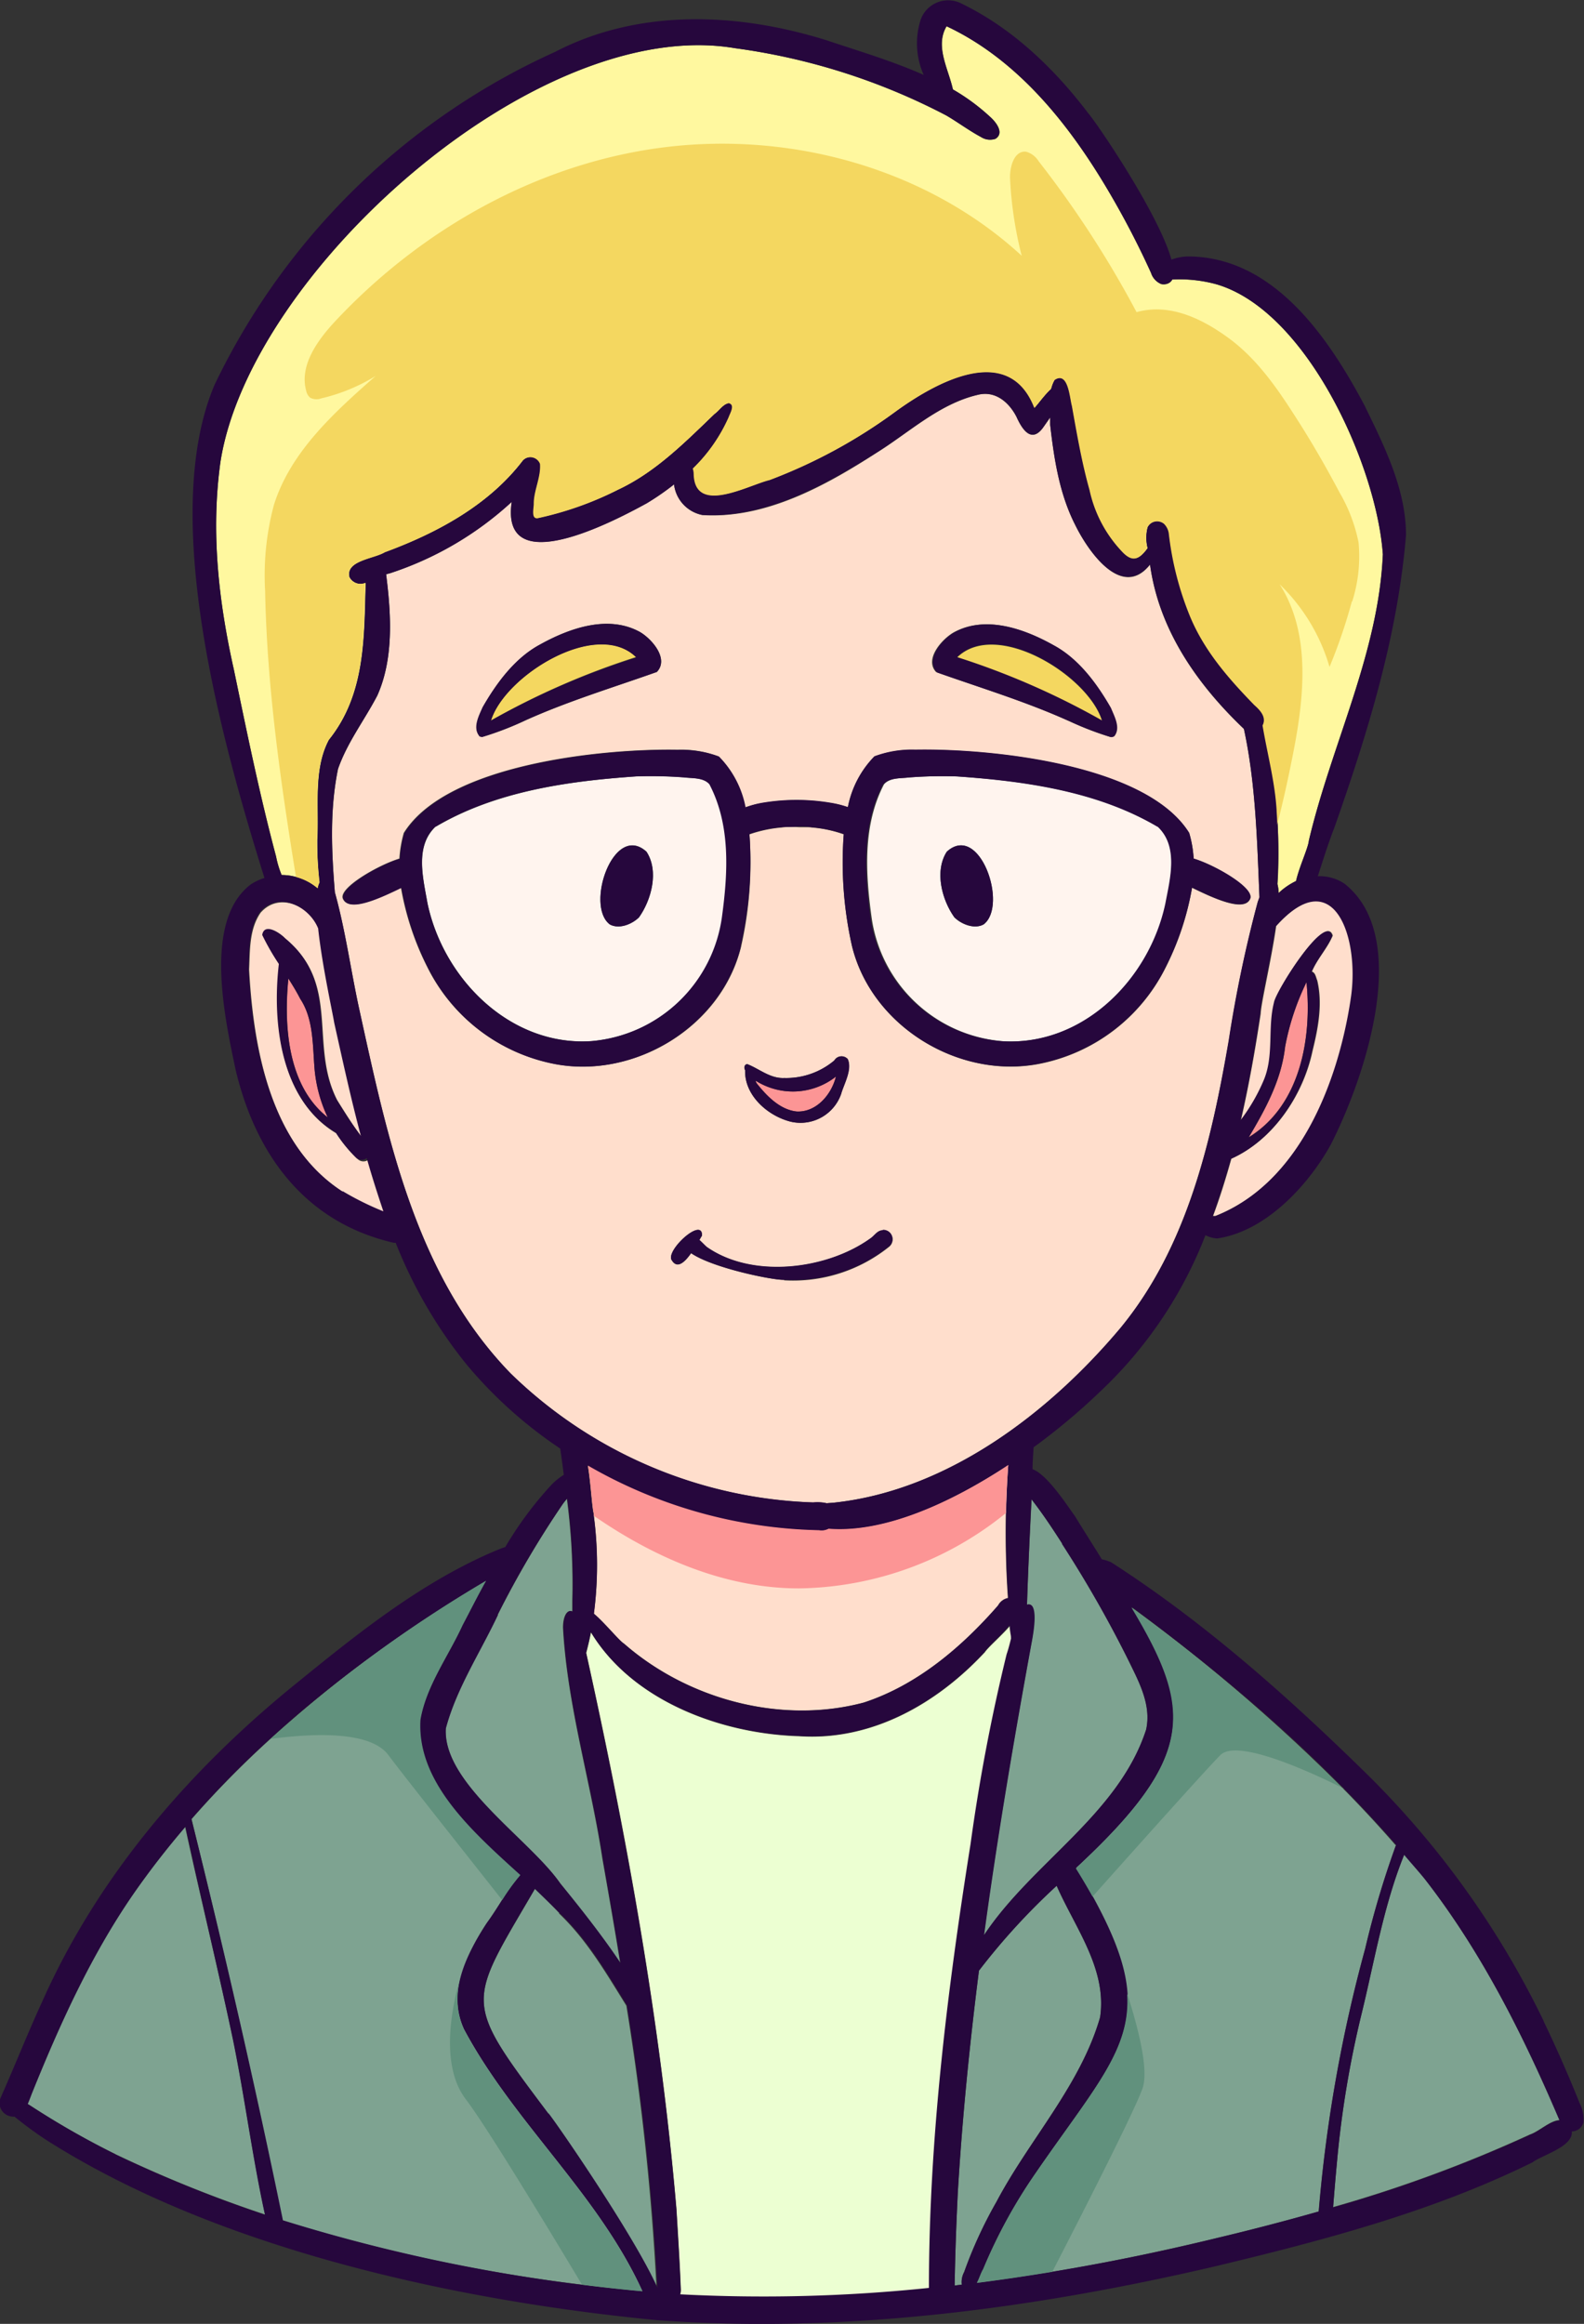 <svg xmlns="http://www.w3.org/2000/svg" viewBox="0 0 190.35 279.19"><rect x="0" y="0" width="190.35" height="279.19" fill="#333333" stroke="none"/><defs><style>.cls-41{fill:#fff4ee;}.cls-42{fill:#fc9595;}.cls-43{fill:#ffdecc;}.cls-44{fill:#fff89f;}.cls-45{fill:#f4d760;}.cls-46{fill:#7ea391;}.cls-47{fill:#ecffd2;}.cls-48{fill:#26073d;}.cls-49{fill:#61917d;}</style></defs><g id="Layer_2" data-name="Layer 2"><g id="svg2"><path id="path138" class="cls-41" d="M76.78,110.22c-.85.8-2.38,1.45-3.5.84-3-2.27.48-12.31,4.41-8.74C79.21,104.64,78.29,108.1,76.78,110.22Zm8.54-16c-.72-.84-2.07-.69-3.08-.83a53,53,0,0,0-5.75-.12c-8.28.58-16.92,1.8-24.15,6.07l.08-.09c-2.61,2.37-1.57,6.24-1.05,9.24,1.92,9.18,10.05,17.29,19.8,16.58a17.38,17.38,0,0,0,15.67-14.94c.72-5.39,1-11.06-1.52-15.91"/><path id="path140" class="cls-42" d="M90.8,129.83a.89.89,0,0,0,.16.36c1.22,1.52,2.78,3.15,4.81,3.35,2.37.08,4.15-2.06,4.68-4.2a8.35,8.35,0,0,1-9.65.49"/><path id="path142" class="cls-43" d="M94.22,153.76c-1.2.08-8.57-1.4-11.17-3.2-.76,1.08-1.65,1.92-2.29.9-.94-1.1,3.69-5.36,3.6-3-.08.12-.19.31-.31.52.32.28.61.61.88.84,5.47,3.85,14.4,2.75,19.63-1,.52-.32.86-1,1.52-1a1.11,1.11,0,0,1,.73,2,18.43,18.43,0,0,1-12.59,4Zm6.9-22.45a5.17,5.17,0,0,1-6.1,3.45c-2.77-.69-5.58-3.17-5.48-6.18-.16-.27-.12-.68.24-.74,1.46.55,2.75,1.75,4.46,1.67a8.92,8.92,0,0,0,6-2.09,1,1,0,0,1,1.63-.18c.53,1.22-.39,2.86-.77,4.07ZM66.57,127.8a21.63,21.63,0,0,1-15.2-11.57,33.94,33.94,0,0,1-3.19-9.59c-2.33,1.14-6.32,3.07-7,1.28-.42-1.3,4.28-4,6.81-4.77a14.71,14.71,0,0,1,.53-3.08c5.15-8.27,23.83-10.16,32.9-10a12.81,12.81,0,0,1,4.92.8A11.86,11.86,0,0,1,89.54,97a11.84,11.84,0,0,1,2.08-.52,24.13,24.13,0,0,1,8.19,0,9.66,9.66,0,0,1,2.08.52,11.86,11.86,0,0,1,3.19-6.11,12.9,12.9,0,0,1,4.93-.8c9.07-.16,27.75,1.75,32.89,10a13,13,0,0,1,.54,3.08c2.54.75,7.22,3.48,6.81,4.77-.65,1.79-4.65-.14-7-1.28a33.92,33.92,0,0,1-3.18,9.59,21.57,21.57,0,0,1-15.2,11.57c-9.64,1.86-20.1-4.5-22.47-14.1a45.67,45.67,0,0,1-1-13.48,14.84,14.84,0,0,0-3.82-.82c-.53-.08-1.22,0-1.85-.06s-1.32,0-1.85.06a16.21,16.21,0,0,0-3.82.82,45.67,45.67,0,0,1-1,13.48c-2.32,9.6-12.76,15.94-22.4,14.1ZM58,85c1.67-2.92,3.86-5.92,6.88-7.55,3.56-2,8.23-3.64,12.06-1.5,1.42.85,3.49,3.22,2,4.78-5.28,1.87-10.67,3.51-15.8,5.82A36.12,36.12,0,0,1,58,88.52a.58.58,0,0,1-.4-.12h0c-.77-1,0-2.34.41-3.37ZM57.64,85l0,.08h0a.63.63,0,0,1,0-.09Zm56.92-9c3.82-2.13,8.5-.45,12,1.51,3,1.62,5.21,4.62,6.88,7.54.44,1,1.19,2.4.41,3.38h0a.65.65,0,0,1-.4.12,38.74,38.74,0,0,1-5.16-2c-5.14-2.31-10.52-3.93-15.8-5.81C111.06,79.22,113.13,76.84,114.56,76ZM99.41,180.59h0l.84-.06c13.67-1.48,25.88-10.84,34.43-21,8-9.8,10.87-22.36,13-34.53a154,154,0,0,1,3.47-16.64l.2-.54c-.28-6.65-.44-13.66-1.87-20.24-5.61-5.34-10.21-11.89-11.28-19.74-3.41,4.29-7.48-1.68-9-4.78-1.87-3.7-2.52-7.92-3-12,0-.3,0-.59,0-.9l-.88,1.26c-1.42,1.9-2.53.09-3.17-1.34-.92-1.77-2.56-3.16-4.64-2.64-4.6,1.07-8.19,4.47-12.11,6.92-6.18,4-13.41,8-21,7.52A4.25,4.25,0,0,1,81,58.19a31.56,31.56,0,0,1-3.29,2.27c-3.92,2.14-17.63,9.4-16.22-.18a39.86,39.86,0,0,1-14.61,8.59L46.4,69a2.84,2.84,0,0,1,.05.42c.57,4.65.84,9.8-1.11,14.16-1.58,3-3.6,5.61-4.72,8.81-1,4.91-.78,9.91-.38,14.83,1.26,4.53,1.9,9.21,2.88,13.81,3.44,15.64,6.8,32.2,18.25,44a54.62,54.62,0,0,0,36.39,15.48,5.37,5.37,0,0,1,1.65.12"/><path id="path144" class="cls-43" d="M153.36,111.27c-.59,4.13-1.8,9.16-1.86,10.51-.64,4.24-1.4,8.54-2.37,12.78a22.38,22.38,0,0,0,2.75-4.7c1.33-3,.49-6.35,1.28-9.46.1-1.21,6.16-10.89,7-8-.63,1.51-1.86,2.78-2.5,4.32.43.15.48.7.64,1.07.67,2.81.11,5.73-.57,8.48-1.13,5.35-4.75,10.69-9.75,12.92-.65,2.33-1.36,4.63-2.2,6.88a1.12,1.12,0,0,0,.32,0c10.11-4,14.74-15.94,16.27-26,1.23-7.14-1.81-16.83-9-8.83"/><path id="path146" class="cls-42" d="M157,118a30.21,30.21,0,0,0-2.56,7.76c-.45,4-2.33,7.46-4.36,10.85,6.19-3.81,7.59-11.91,6.92-18.61"/><path id="path148" class="cls-44" d="M166.17,66.64c-.51,11.87-6.21,22.9-8.88,34.38-.08.86-1.15,3.12-1.53,4.84a8.26,8.26,0,0,0-2.1,1.44,5.07,5.07,0,0,0-.14-1.08,55.21,55.21,0,0,0,0-7.16c0-.86-.07-1.48-.07-1.75-.21-3.45-1.12-6.77-1.69-10.17.52-1-.32-1.86-1-2.46-3.05-3.14-6-6.48-7.73-10.68a37.34,37.34,0,0,1-2.53-9.86,2,2,0,0,0-.59-1.23,1.31,1.31,0,0,0-2,.45,5,5,0,0,0,0,2.5c-1.06,1.46-1.88,1.69-3.14.28a15.45,15.45,0,0,1-3.8-7.28c-.92-3.26-1.52-6.74-2.12-10.1-.28-1-.44-4.24-2.1-3.12a3.91,3.91,0,0,0-.42,1.07c-.79.72-1.58,1.85-2,2.28-3.1-8-11.94-3-16.73.48a63.24,63.24,0,0,1-15.08,8.19c-2.59.62-8.92,4.21-9.12-.64a2.37,2.37,0,0,0-.11-.74,19.79,19.79,0,0,0,4.32-6.2c.16-.46.8-1.48,0-1.66-.72.13-1.15.9-1.72,1.3-3.56,3.42-7.09,7-11.61,9.11a39.86,39.86,0,0,1-9.63,3.41c-.83.11-.45-1.24-.47-1.76,0-1.57.88-3.2.75-4.77a1.25,1.25,0,0,0-2.11-.37c-4.09,5.34-10.28,8.68-16.57,11-1.25.78-4.76,1-4.25,3a1.52,1.52,0,0,0,1.94.66c-.2,6.58,0,13.38-4.42,18.88-1.9,3.58-1.16,8.07-1.39,12A42.76,42.76,0,0,0,38.4,106a3.21,3.21,0,0,0-.23.72,6.57,6.57,0,0,0-2.6-1.36,6.21,6.21,0,0,0-1.72-.24,10.59,10.59,0,0,1-.67-2.23c-2-7.49-3.54-15.06-5.12-22.65-1.8-8.12-2.72-16.36-1.58-24.69C29.94,32.84,64.42,1.74,88.33,5.79a76.84,76.84,0,0,1,25.37,8.07c1.26.72,2.79,1.86,4.19,2.6a2,2,0,0,0,1.75.22c1.12-.72,0-2.08-.68-2.66a24.66,24.66,0,0,0-4.44-3.27c-.54-2.45-2.19-5.2-.76-7.59,8.6,4,14.81,11.88,19.57,20a102,102,0,0,1,5,9.64,2.15,2.15,0,0,0,1.22,1.33,1.19,1.19,0,0,0,1.33-.54,16.68,16.68,0,0,1,5.31.57c10.92,3.2,19.3,21.91,20,32.53"/><path id="path150" class="cls-42" d="M34.66,117.54c-.58,6,0,13,4.72,16.7A17.14,17.14,0,0,1,37.77,128c-.2-2.72-.15-5.7-1.69-8-.43-.83-.91-1.61-1.42-2.41"/><path id="path152" class="cls-45" d="M115,79a92,92,0,0,1,17.44,7.63c-1.6-5.4-12.68-12.31-17.44-7.63"/><path id="path154" class="cls-41" d="M113.78,102.32c3.94-3.57,7.4,6.47,4.42,8.74-1.11.61-2.66,0-3.51-.84C113.18,108.1,112.28,104.64,113.78,102.32Zm6.55,22.76c9.73.71,17.88-7.38,19.8-16.58.52-3,1.56-6.88-1-9.24a.34.34,0,0,0,.08.09c-7.23-4.28-15.87-5.51-24.15-6.07a53,53,0,0,0-5.75.12c-1,.12-2.36,0-3.08.83-2.53,4.85-2.24,10.52-1.5,15.91a17.32,17.32,0,0,0,15.65,14.94"/><path id="path156" class="cls-43" d="M42.86,139.16a17.38,17.38,0,0,1-2.44-3c-6.6-3.92-7.68-13.07-6.84-20.27a32.24,32.24,0,0,1-2-3.48c.26-1.49,2.14-.25,2.74.39,6.68,5.51,2.8,12.73,6.21,19.39.92,1.45,1.85,3,2.92,4.38-1.2-4.53-2.2-9.12-3.21-13.62-.22-1.31-1.43-6.78-1.92-11.24a.21.21,0,0,1,0-.06c-1-2.76-4.72-4.58-7-2-1.38,2-1.27,4.51-1.38,6.83.52,9.61,2.63,21.24,11.35,26.79a32.86,32.86,0,0,0,5,2.44c-.75-2.11-1.42-4.24-2-6.39a1,1,0,0,1-1.31-.07"/><path id="path158" class="cls-45" d="M59,86.56a92,92,0,0,1,17.44-7.62C71.72,74.27,60.64,81.18,59,86.56"/><path id="path160" class="cls-46" d="M167.76,221.66a111.5,111.5,0,0,0-3.71,12.46,174.29,174.29,0,0,0-5.59,31.58c-4.06,1.14-8.16,2.21-12.25,3.18-6.52,1.58-13.12,2.95-19.76,4.06-3,.49-6,.94-9.07,1.33.3-.53.47-1.16.76-1.65a62.4,62.4,0,0,1,6.31-11.54c6.88-10,11.44-14.73,11-21.48-.19-3.2-1.49-6.88-4.2-11.8-.59-1.06-1.25-2.18-2-3.38,14.58-13.52,13.93-19.23,6.68-31.34a214,214,0,0,1,25.45,21.78q3.26,3.3,6.31,6.8"/><path id="path162" class="cls-46" d="M168.74,222.8c-2.46,6.1-3.54,12.66-5.09,19a120.71,120.71,0,0,0-3,18.08q-.24,2.64-.45,5.28a163.63,163.63,0,0,0,23.62-8.71c1.12-.36,2.42-1.68,3.58-1.74-4.34-10.2-9.38-20.26-16.2-29-.79-1-1.63-1.92-2.46-2.9"/><path id="path164" class="cls-46" d="M123.37,192.8c1.47-.48.75,3.48.63,4.26-2.16,11.78-4.18,23.62-5.79,35.5l.05-.06c5.78-8.74,16.18-14.51,19.48-24.7.64-2.94-.82-5.66-2.08-8.22a141.39,141.39,0,0,0-8-14.11c-1.25-1.95-2.33-3.59-3.69-5.33-.22,4.21-.42,8.44-.55,12.66"/><path id="path166" class="cls-43" d="M120.88,181.76c-.07,3.4,0,6.82.24,10.22a1.72,1.72,0,0,0-1.18.89c-4.36,5-9.72,9.57-16.14,11.67-9.9,2.64-21.11-.35-28.8-7.07-.59-.35-2.4-2.59-3.64-3.61a44.52,44.52,0,0,0,0-11.76,1.15,1.15,0,0,0,0-.26c-.22-.9-.33-3.5-.7-5.77a57.82,57.82,0,0,0,27.76,7.77,1.81,1.81,0,0,0,1.17-.18c6.73.53,14.75-3.14,21.63-7.68q-.21,2.88-.28,5.78"/><path id="path168" class="cls-46" d="M119.76,264.5c3.93-7.44,10.09-14,12.44-22.15.86-5.77-3-10.75-5.22-15.8a79.5,79.5,0,0,0-9.34,10.2c-1.12,8.85-2,17.73-2.54,26.65-.18,3.72-.32,7.46-.38,11.18l.86-.11a2.62,2.62,0,0,1,.28-1.51,53,53,0,0,1,3.9-8.46"/><path id="path170" class="cls-46" d="M22.26,219.46c-2.22,2.61-4.34,5.32-6.3,8.14C10.85,235,7.16,243.2,3.8,251.52c-.15.38-.31.83-.5,1.24l.27.16a97.38,97.38,0,0,0,10.29,5.88,155.55,155.55,0,0,0,18,7.26c-1.52-6.94-2.42-14-3.84-21-1.83-8.55-3.92-17.06-5.78-25.6"/><path id="path172" class="cls-46" d="M67.28,226.27c2.53,3.11,5,6.25,7.25,9.59-.68-4.2-1.41-8.4-2.15-12.59-1.4-9.25-4.22-18.36-4.73-27.72,0-1.44.53-2.23,1.12-1.91,0-.45,0-.89,0-1.34a78,78,0,0,0-.65-12.23,6.78,6.78,0,0,0-.53.67A116.6,116.6,0,0,0,59.81,194c-2.12,4.51-5,8.81-6.25,13.65-.42,6.56,10,13.3,13.72,18.59"/><path id="path174" class="cls-46" d="M77.22,275.28q-3.63-.33-7.28-.8a200.7,200.7,0,0,1-36-7.72c-3.28-16.1-7-32.26-10.92-48.21a115,115,0,0,1,9.48-9.64,157.33,157.33,0,0,1,25.9-19c-1,1.77-1.89,3.57-2.82,5.32-1.71,3.75-4.35,7.25-5.07,11.36-.47,7.51,6.17,13.4,12,18.68a24.79,24.79,0,0,0-2.15,2.95c-.6,1-1.2,1.92-1.84,2.8a23.87,23.87,0,0,0-3.13,6.49,9,9,0,0,0,.41,6.27c6,11.21,16.15,19.8,21.44,31.46"/><path id="path176" class="cls-47" d="M121.05,198.8c.2-.6.36-1.24.53-1.88a2.33,2.33,0,0,0-.08-.62c0-.35-.06-.7-.1-1-1.07,1.25-2.58,2.52-3.06,3.21-5.77,6.2-13.62,10.67-22.32,10.08-9.32-.28-20-4.2-25-12.48-.16.83-.36,1.65-.57,2.48,4.88,22,8.93,44.4,10.85,66.89.19,3.22.4,6.42.52,9.63a1.52,1.52,0,0,1-.1.6,191,191,0,0,0,30.06-.76c0-17.88,2.16-35.71,5-53.32a227.79,227.79,0,0,1,4.35-22.79"/><path id="path178" class="cls-46" d="M67.21,229.84c-.88-.94-1.88-1.92-2.93-2.9-8.16,14-8.76,13.18,1.61,27,.79.87,10.21,14.52,13,20.92a310.8,310.8,0,0,0-3.62-33.89c-2.43-3.9-4.74-7.9-8.11-11.1"/><path id="path180" class="cls-48" d="M95.77,133.54c-2-.2-3.6-1.83-4.81-3.35a1,1,0,0,1-.16-.36,8.37,8.37,0,0,0,9.66-.49C99.93,131.48,98.14,133.62,95.77,133.54Zm4.47-6.12a9,9,0,0,1-6,2.09c-1.71.08-3-1.11-4.45-1.67-.36.07-.4.47-.24.74-.11,3,2.7,5.49,5.48,6.18a5.17,5.17,0,0,0,6.09-3.45c.39-1.23,1.31-2.85.76-4.07a1,1,0,0,0-1.61.18"/><path id="path182" class="cls-48" d="M106.08,147.8c-.66,0-1,.66-1.52,1-5.23,3.74-14.16,4.84-19.63,1-.27-.24-.56-.56-.88-.84.12-.21.23-.4.31-.52.08-2.33-4.55,1.94-3.6,3,.65,1,1.54.19,2.29-.89,2.6,1.8,10,3.28,11.17,3.2a18.32,18.32,0,0,0,12.59-4,1.11,1.11,0,0,0-.73-2"/><path id="path184" class="cls-48" d="M73.28,111.06c1.12.61,2.65,0,3.5-.84,1.51-2.12,2.42-5.58.91-7.88-3.93-3.59-7.4,6.45-4.41,8.72"/><path id="path186" class="cls-48" d="M76.48,79A92,92,0,0,0,59,86.58C60.64,81.18,71.72,74.27,76.48,79ZM57.56,88.42a.63.63,0,0,0,.4.12,38.74,38.74,0,0,0,5.16-2c5.13-2.31,10.52-3.93,15.8-5.81,1.49-1.56-.56-3.94-2-4.79-3.83-2.13-8.51-.45-12.06,1.51-3,1.62-5.21,4.62-6.88,7.54-.44,1-1.18,2.4-.42,3.38h0"/><path id="path188" class="cls-48" d="M71.16,125.08c-9.74.71-17.88-7.38-19.8-16.58-.52-3-1.56-6.88,1-9.24l-.08.09c7.21-4.28,15.87-5.51,24.15-6.07a52.78,52.78,0,0,1,5.74.12c1,.12,2.36,0,3.08.83,2.54,4.85,2.24,10.52,1.51,15.91a17.35,17.35,0,0,1-15.65,14.94Zm35-30.85c.72-.84,2.06-.69,3.08-.83a52.78,52.78,0,0,1,5.74-.12c8.27.58,16.92,1.8,24.15,6.07a.73.73,0,0,0-.08-.09c2.61,2.37,1.57,6.24,1,9.24-1.92,9.18-10,17.29-19.8,16.58a17.36,17.36,0,0,1-15.66-14.94c-.72-5.39-1-11.06,1.52-15.91ZM89,113.68a45.28,45.28,0,0,0,1.06-13.48,15.08,15.08,0,0,1,3.81-.81c.53-.08,1.21,0,1.85-.07s1.32,0,1.86.07a16.11,16.11,0,0,1,3.81.81,45.64,45.64,0,0,0,1,13.48c2.38,9.62,12.83,16,22.47,14.11a21.66,21.66,0,0,0,15.2-11.57,33.94,33.94,0,0,0,3.19-9.59c2.33,1.13,6.33,3.07,7,1.28.42-1.31-4.26-4-6.81-4.77a14.09,14.09,0,0,0-.53-3.08c-5.15-8.27-23.83-10.16-32.9-10a12.9,12.9,0,0,0-4.93.8,12,12,0,0,0-3.19,6.1,12.56,12.56,0,0,0-2.08-.52,24.77,24.77,0,0,0-8.18,0A10.13,10.13,0,0,0,89.6,97a11.87,11.87,0,0,0-3.19-6.1,12.88,12.88,0,0,0-4.92-.8c-9.07-.16-27.75,1.74-32.89,10a13,13,0,0,0-.54,3.08c-2.54.74-7.22,3.48-6.81,4.77.65,1.79,4.65-.15,7-1.28a33.92,33.92,0,0,0,3.18,9.59,21.59,21.59,0,0,0,15.2,11.57c9.59,1.85,20-4.49,22.4-14.11"/><path id="path190" class="cls-48" d="M118.2,111.06c3-2.27-.48-12.31-4.42-8.74-1.5,2.32-.6,5.78.91,7.88.85.82,2.39,1.47,3.51.86"/><path id="path192" class="cls-48" d="M132.44,86.56A92.29,92.29,0,0,0,115,78.94C119.77,74.27,130.85,81.18,132.44,86.56Zm-4.08,0a37.41,37.41,0,0,0,5.16,2,.65.65,0,0,0,.4-.12h0c.78-1,0-2.36-.41-3.38-1.67-2.92-3.87-5.92-6.88-7.54-3.56-2-8.23-3.64-12-1.51-1.43.85-3.5,3.23-2,4.79,5.28,1.86,10.66,3.5,15.8,5.81"/><path id="path194" class="cls-48" d="M57.64,85a.25.25,0,0,0,0,.09h0l0-.08"/><path id="path196" class="cls-48" d="M78.86,278.68l.22,0a.1.1,0,0,1-.07,0s-.09,0-.15,0"/><path id="path198" class="cls-48" d="M183.82,256.5a164.78,164.78,0,0,1-23.62,8.7c.14-1.76.28-3.52.45-5.28a120.71,120.71,0,0,1,3-18.08c1.55-6.37,2.63-12.93,5.09-19,.83,1,1.67,1.92,2.47,2.9,6.84,8.78,11.87,18.83,16.2,29-1.16.06-2.47,1.38-3.59,1.74Zm-37.6,12.38a262.53,262.53,0,0,1-28.82,5.38c.28-.52.45-1.16.76-1.66a61.13,61.13,0,0,1,6.3-11.53c10.86-15.81,15.94-18.4,4.87-36.67,14.59-13.52,13.92-19.22,6.68-31.33,11.47,8.48,22.37,17.81,31.76,28.57a109.59,109.59,0,0,0-3.71,12.47,173.76,173.76,0,0,0-5.58,31.57q-6.1,1.74-12.26,3.2Zm-30.64,5.6-.86.11c.06-3.73.2-7.45.38-11.17.52-8.91,1.42-17.79,2.54-26.66a79.5,79.5,0,0,1,9.34-10.2c2.22,5.06,6.08,10,5.22,15.8-2.35,8.18-8.51,14.71-12.44,22.15a52.4,52.4,0,0,0-3.9,8.48,2.4,2.4,0,0,0-.28,1.49Zm-33.89,1.19a1.52,1.52,0,0,0,.11-.6c-.12-3.21-.34-6.41-.52-9.63-1.92-22.49-6-44.86-10.86-66.89.23-.81.42-1.64.58-2.48,5,8.27,15.72,12.2,25,12.48,8.69.59,16.54-3.87,22.32-10.08.48-.71,2-2,3-3.21,0,.34.07.69.11,1a2.42,2.42,0,0,1,.06.62c-.16.64-.32,1.27-.53,1.88a223.74,223.74,0,0,0-4.33,22.79c-2.8,17.61-5,35.44-5,53.32a192.33,192.33,0,0,1-30.07.76Zm-15.8-21.76c-10.37-13.79-9.77-13-1.61-27,1,1,2,1.94,2.93,2.9,3.39,3.2,5.69,7.2,8.12,11.1A315.85,315.85,0,0,1,79,274.83c-2.87-6.4-12.3-20-13.07-20.92ZM34,266.75C30.68,250.64,27,234.5,23,218.54c10-11.44,22.38-20.86,35.38-28.6-1,1.77-1.89,3.56-2.82,5.32-1.72,3.74-4.35,7.25-5.07,11.36-.47,7.5,6.16,13.4,12,18.68-1.52,1.73-2.65,3.9-4,5.74-2.42,3.76-4.78,8.31-2.72,12.76,6,11.23,16.15,19.82,21.44,31.47A206.46,206.46,0,0,1,34,266.75Zm-20.11-7.93a101,101,0,0,1-10.29-5.88l-.27-.16c.19-.43.35-.87.49-1.24,3.36-8.32,7.06-16.5,12.16-23.92a99.52,99.52,0,0,1,6.31-8.15C24.12,228,26.2,236.52,28,245.08c1.43,7,2.32,14.07,3.84,21A157.2,157.2,0,0,1,13.85,258.82ZM59.8,194a115.07,115.07,0,0,1,7.82-13.29,6.88,6.88,0,0,1,.54-.67,78,78,0,0,1,.65,12.23c0,.45,0,.89,0,1.34-.59-.32-1.1.48-1.12,1.91.5,9.36,3.33,18.47,4.73,27.72.73,4.19,1.47,8.39,2.15,12.59-2.24-3.34-4.72-6.47-7.26-9.59-3.68-5.29-14.13-12-13.73-18.59,1.29-4.82,4.15-9.14,6.27-13.65ZM121.13,192a1.8,1.8,0,0,0-1.19.89c-4.36,5-9.72,9.57-16.14,11.67-9.9,2.64-21.11-.35-28.8-7.07-.59-.35-2.4-2.59-3.63-3.61a45.63,45.63,0,0,0-.05-12c-.24-.9-.34-3.5-.72-5.77a57.71,57.71,0,0,0,27.76,7.77,1.81,1.81,0,0,0,1.17-.18c6.75.53,14.75-3.14,21.63-7.68a113.91,113.91,0,0,0,0,16ZM61.37,165c-11.45-11.76-14.81-28.32-18.25-44-1-4.6-1.62-9.28-2.88-13.81-.4-4.92-.64-9.93.38-14.83,1.12-3.2,3.14-5.78,4.72-8.81,1.95-4.37,1.68-9.51,1.11-14.16A2.87,2.87,0,0,0,46.4,69a3.71,3.71,0,0,1,.49-.14A39.77,39.77,0,0,0,61.5,60.3c-1.41,9.57,12.3,2.32,16.22.17A31.56,31.56,0,0,0,81,58.2a4.27,4.27,0,0,0,3.4,3.66c7.55.45,14.77-3.58,21-7.52,3.92-2.46,7.51-5.86,12.11-6.92,2.08-.52,3.73.86,4.64,2.64.64,1.42,1.75,3.24,3.17,1.33l.88-1.25c0,.3,0,.6,0,.89.46,4.09,1.1,8.31,3,12,1.5,3.09,5.56,9.06,9,4.77,1.07,7.85,5.67,14.4,11.28,19.75,1.43,6.57,1.59,13.58,1.87,20.24l-.2.53A155,155,0,0,0,147.65,125c-2.09,12.16-4.93,24.73-13,34.53-8.55,10.19-20.76,19.55-34.43,21l-.84.07v0a4.89,4.89,0,0,0-1.67-.1A54.68,54.68,0,0,1,61.37,165Zm-22-30.76c-4.7-3.69-5.32-10.73-4.72-16.7A27.67,27.67,0,0,1,36.08,120c1.54,2.33,1.49,5.31,1.69,8A17,17,0,0,0,39.38,134.24Zm1.84,8.94c-8.7-5.56-10.81-17.18-11.34-26.79.1-2.33,0-4.8,1.37-6.83,2.24-2.53,5.92-.7,7,2,0,0,0,0,0,.06.49,4.46,1.71,9.93,1.92,11.24,1,4.49,2,9.09,3.21,13.62a52.07,52.07,0,0,1-2.92-4.38c-3.41-6.66.48-13.88-6.21-19.39-.6-.64-2.48-1.89-2.73-.39a28.48,28.48,0,0,0,2,3.48c-.83,7.2.25,16.35,6.84,20.27a16.26,16.26,0,0,0,2.44,3,1,1,0,0,0,1.28.07c.61,2.16,1.29,4.28,2,6.39a35.08,35.08,0,0,1-4.92-2.44ZM28.06,80.27c-1.81-8.12-2.72-16.36-1.58-24.69C29.93,32.83,64.42,1.72,88.33,5.79a76.71,76.71,0,0,1,25.36,8.07c1.25.72,2.79,1.85,4.19,2.6a2,2,0,0,0,1.74.21c1.12-.71,0-2.07-.68-2.67a24.73,24.73,0,0,0-4.44-3.26c-.53-2.46-2.18-5.2-.76-7.59,8.6,4.05,14.83,11.89,19.58,20a104.41,104.41,0,0,1,5,9.64,2.12,2.12,0,0,0,1.22,1.33c.69.08,1.12-.12,1.33-.55a17,17,0,0,1,5.31.58c10.92,3.2,19.29,21.9,20,32.52C165.66,78.5,160,89.51,157.28,101c-.08.88-1.15,3.12-1.54,4.84a8.21,8.21,0,0,0-2.09,1.44,4.45,4.45,0,0,0-.15-1.08,71.91,71.91,0,0,0-.05-8.89c-.2-3.46-1.12-6.78-1.69-10.19.52-1-.31-1.85-1-2.45-3-3.15-6-6.48-7.73-10.68a37.62,37.62,0,0,1-2.54-9.87,2,2,0,0,0-.58-1.23,1.3,1.3,0,0,0-2,.46,5,5,0,0,0,0,2.5c-1.07,1.47-1.88,1.7-3.15.28a15.31,15.31,0,0,1-3.8-7.28c-.92-3.25-1.52-6.73-2.13-10.09-.28-1-.44-4.24-2.09-3.12a4,4,0,0,0-.42,1.07c-.8.72-1.58,1.86-2,2.28-3.1-8-12-3-16.74.49a62.45,62.45,0,0,1-15.08,8.17c-2.58.63-8.92,4.22-9.1-.64a2.39,2.39,0,0,0-.12-.74,19.31,19.31,0,0,0,4.32-6.19c.16-.48.8-1.48,0-1.67-.72.14-1.13.91-1.72,1.31-3.56,3.41-7.09,7-11.6,9.11a40.06,40.06,0,0,1-9.64,3.41c-.82.12-.44-1.23-.46-1.75,0-1.57.88-3.2.74-4.77a1.23,1.23,0,0,0-2.09-.37v0c-4.08,5.36-10.28,8.7-16.57,11-1.26.78-4.75,1-4.24,3a1.52,1.52,0,0,0,1.94.68c-.2,6.57,0,13.36-4.42,18.86-1.91,3.58-1.16,8.07-1.39,12A42.76,42.76,0,0,0,38.4,106a2.54,2.54,0,0,0-.23.72,6.69,6.69,0,0,0-4.33-1.59,12.55,12.55,0,0,1-.67-2.22c-2-7.51-3.53-15.08-5.11-22.67Zm122,56.36c2-3.39,3.91-6.88,4.36-10.85A30.34,30.34,0,0,1,157,118C157.68,124.72,156.28,132.82,150.1,136.63Zm12.24-16.52c-1.53,10-6.16,22-16.26,26a1.77,1.77,0,0,1-.32,0c.82-2.25,1.54-4.54,2.2-6.88,5-2.22,8.6-7.57,9.74-12.92.68-2.76,1.23-5.66.58-8.48-.15-.37-.22-.93-.64-1.06.64-1.54,1.86-2.8,2.49-4.32-.8-2.92-6.85,6.76-7,8-.79,3.1.05,6.44-1.28,9.45a22.26,22.26,0,0,1-2.75,4.71c1-4.26,1.74-8.55,2.38-12.79,0-1.35,1.26-6.39,1.85-10.51,7.15-8,10.19,1.68,9,8.83ZM127.6,185.46a143.23,143.23,0,0,1,8.05,14.1c1.24,2.56,2.72,5.27,2.08,8.23-3.31,10.19-13.71,16-19.48,24.69a.21.21,0,0,1,0,.07c1.61-11.88,3.62-23.72,5.78-35.51.14-.76.86-4.72-.62-4.25.14-4.23.33-8.45.54-12.67,1.36,1.76,2.44,3.39,3.7,5.34Zm57.92,57.38A107.09,107.09,0,0,0,164.12,213c-9.43-9.24-19.47-18.16-30.58-25.3a4.84,4.84,0,0,0-1.13-.36c-1-1.63-2.11-3.35-3.25-5.22-.76-1-3.24-4.94-5.08-5.61,0-.88.08-1.75.13-2.63A77.78,77.78,0,0,0,132.4,167a51.08,51.08,0,0,0,12.46-18.6,3.67,3.67,0,0,0,1.4.39c5.78-.83,10.9-6.3,13.63-11.22,4-7.8,9.91-24.92,1.67-31.41a5.4,5.4,0,0,0-3.2-.89c.65-2,1.25-3.94,2-5.86,4-11.37,7.6-23,8.6-35.12,0-5.54-2.62-10.72-5-15.61-4.38-8.25-11-17.92-21.32-17.87a6.35,6.35,0,0,0-1.87.38c-1.47-5.36-8.83-16.23-10-17.59C126.64,8.16,121.56,3.3,115.36.34a3.5,3.5,0,0,0-4.74,2.08A9.33,9.33,0,0,0,111,9c-3.78-1.68-7.85-2.88-11.7-4.17C88.62,1.5,76.8,1,66.69,6.24a83.51,83.51,0,0,0-40.91,40c-6.69,15.76.86,42.81,6,59.24a6.48,6.48,0,0,0-1.64.77c-5.76,4.36-3.11,16.15-1.82,22.3,2.43,10.21,8.38,18.32,19,20.76.07,0,.15,0,.23,0a55.92,55.92,0,0,0,8.56,14.67,53,53,0,0,0,11.21,10.05c.15,1,.3,2.11.43,3.16a7.61,7.61,0,0,0-1.45,1.16,43.69,43.69,0,0,0-5.58,7.51c-.7.22-1.41.56-1.84.73-8.5,3.75-15.85,9.61-23,15.43-12.9,10.38-24,23.18-30.79,38.41-1.75,3.81-3.29,7.71-5,11.56A1.62,1.62,0,0,0,1,254.18a1.92,1.92,0,0,0,.75.12,46.14,46.14,0,0,0,3.77,2.77C26.13,270.2,54.81,276.42,79,278.75c22.51,1.63,45.14-1.37,67.06-6.48,13-3.12,26.06-6.55,38.09-12.48,1.21-.91,4.92-1.88,4.73-3.72a1.46,1.46,0,0,0,1.4-1.08,4.31,4.31,0,0,0-.46-2.33q-2-5-4.32-9.82"/><path id="path200" class="cls-45" d="M162.46,72.23a63.22,63.22,0,0,1-2.69,7.89,22.64,22.64,0,0,0-6-9.93c3.69,5.75,3,13.19,1.71,19.89-.58,3-1.23,6-2,9,0-.86-.07-1.48-.07-1.75-.21-3.45-1.12-6.77-1.69-10.17.52-1-.32-1.86-1-2.46-3.05-3.14-6-6.48-7.73-10.68a37.34,37.34,0,0,1-2.53-9.86,2,2,0,0,0-.59-1.23,1.31,1.31,0,0,0-2,.45,5,5,0,0,0,0,2.5c-1.06,1.46-1.88,1.69-3.14.28a15.45,15.45,0,0,1-3.8-7.28c-.92-3.26-1.52-6.74-2.12-10.1-.28-1-.44-4.24-2.1-3.12a3.91,3.91,0,0,0-.42,1.07c-.79.72-1.58,1.85-2,2.28-3.1-8-11.94-3-16.73.48a63.24,63.24,0,0,1-15.08,8.19c-2.59.62-8.92,4.21-9.12-.64a2.37,2.37,0,0,0-.11-.74,19.79,19.79,0,0,0,4.32-6.2c.16-.46.8-1.48,0-1.66-.72.13-1.15.9-1.72,1.3-3.56,3.42-7.09,7-11.61,9.11a39.86,39.86,0,0,1-9.63,3.41c-.83.11-.45-1.24-.47-1.76,0-1.57.88-3.2.75-4.77a1.25,1.25,0,0,0-2.11-.37c-4.09,5.34-10.28,8.68-16.57,11-1.25.78-4.76,1-4.25,3a1.52,1.52,0,0,0,1.94.66c-.2,6.58,0,13.38-4.42,18.88-1.9,3.58-1.16,8.07-1.39,12A42.76,42.76,0,0,0,38.4,106a3.21,3.21,0,0,0-.23.72,6.57,6.57,0,0,0-2.6-1.36C33.72,94,32.08,82.52,31.86,71a32.7,32.7,0,0,1,1.06-10.35c2-6.36,7.22-11.08,12.22-15.48a22,22,0,0,1-6.53,2.69,1.62,1.62,0,0,1-1.35-.09,1.48,1.48,0,0,1-.46-.8c-.84-3,1.28-6,3.42-8.31,10.46-11.22,24.67-19.18,39.9-21s31.37,2.67,42.66,13.07a46.06,46.06,0,0,1-1.4-9.26c-.06-1.44.51-3.42,1.94-3.24a2.61,2.61,0,0,1,1.5,1.15,123.75,123.75,0,0,1,11.76,18.12c3.9-1.08,7.71.68,11,3.07s5.68,5.74,7.86,9.14c2,3.07,3.83,6.24,5.54,9.47a19.41,19.41,0,0,1,2.28,6,17.87,17.87,0,0,1-.78,7.13"/><path id="path202" class="cls-42" d="M121.16,176q-.21,2.88-.28,5.78A40.28,40.28,0,0,1,96,190.83c-9.57,0-18.22-4.28-24.65-8.73a1.15,1.15,0,0,0,0-.26c-.22-.9-.33-3.5-.7-5.77a57.82,57.82,0,0,0,27.76,7.77,1.81,1.81,0,0,0,1.17-.18c6.73.53,14.75-3.14,21.63-7.68"/><path id="path204" class="cls-49" d="M60.34,228.26C55.4,222,49,213.94,46.65,210.83c-2.08-2.77-8.47-2.67-14.13-1.92a157.33,157.33,0,0,1,25.9-19c-1,1.77-1.89,3.57-2.82,5.32-1.71,3.75-4.35,7.25-5.07,11.36-.47,7.51,6.17,13.4,12,18.68a24.79,24.79,0,0,0-2.15,2.95"/><path id="path206" class="cls-49" d="M77.22,275.28q-3.63-.33-7.28-.8c-5.22-8.7-11.7-19.32-14-22.32-3.29-4.38-1.38-12-.61-14.61a9,9,0,0,0,.41,6.27c6,11.21,16.15,19.8,21.44,31.46"/><path id="path208" class="cls-49" d="M135.49,239.6c1.29,4.07,2.56,9,1.83,11.23-.82,2.43-6.5,13.64-10.87,22.11-3,.49-6,.94-9.07,1.33.3-.53.47-1.16.76-1.65a62.4,62.4,0,0,1,6.31-11.54c6.88-10,11.44-14.73,11-21.48"/><path id="path210" class="cls-49" d="M161.45,214.86c-4.32-2.15-12.83-6-14.8-4-1.52,1.52-9.12,10-15.36,17-.59-1.06-1.25-2.18-2-3.38,14.58-13.52,13.93-19.23,6.68-31.34a214,214,0,0,1,25.45,21.78"/></g></g></svg>